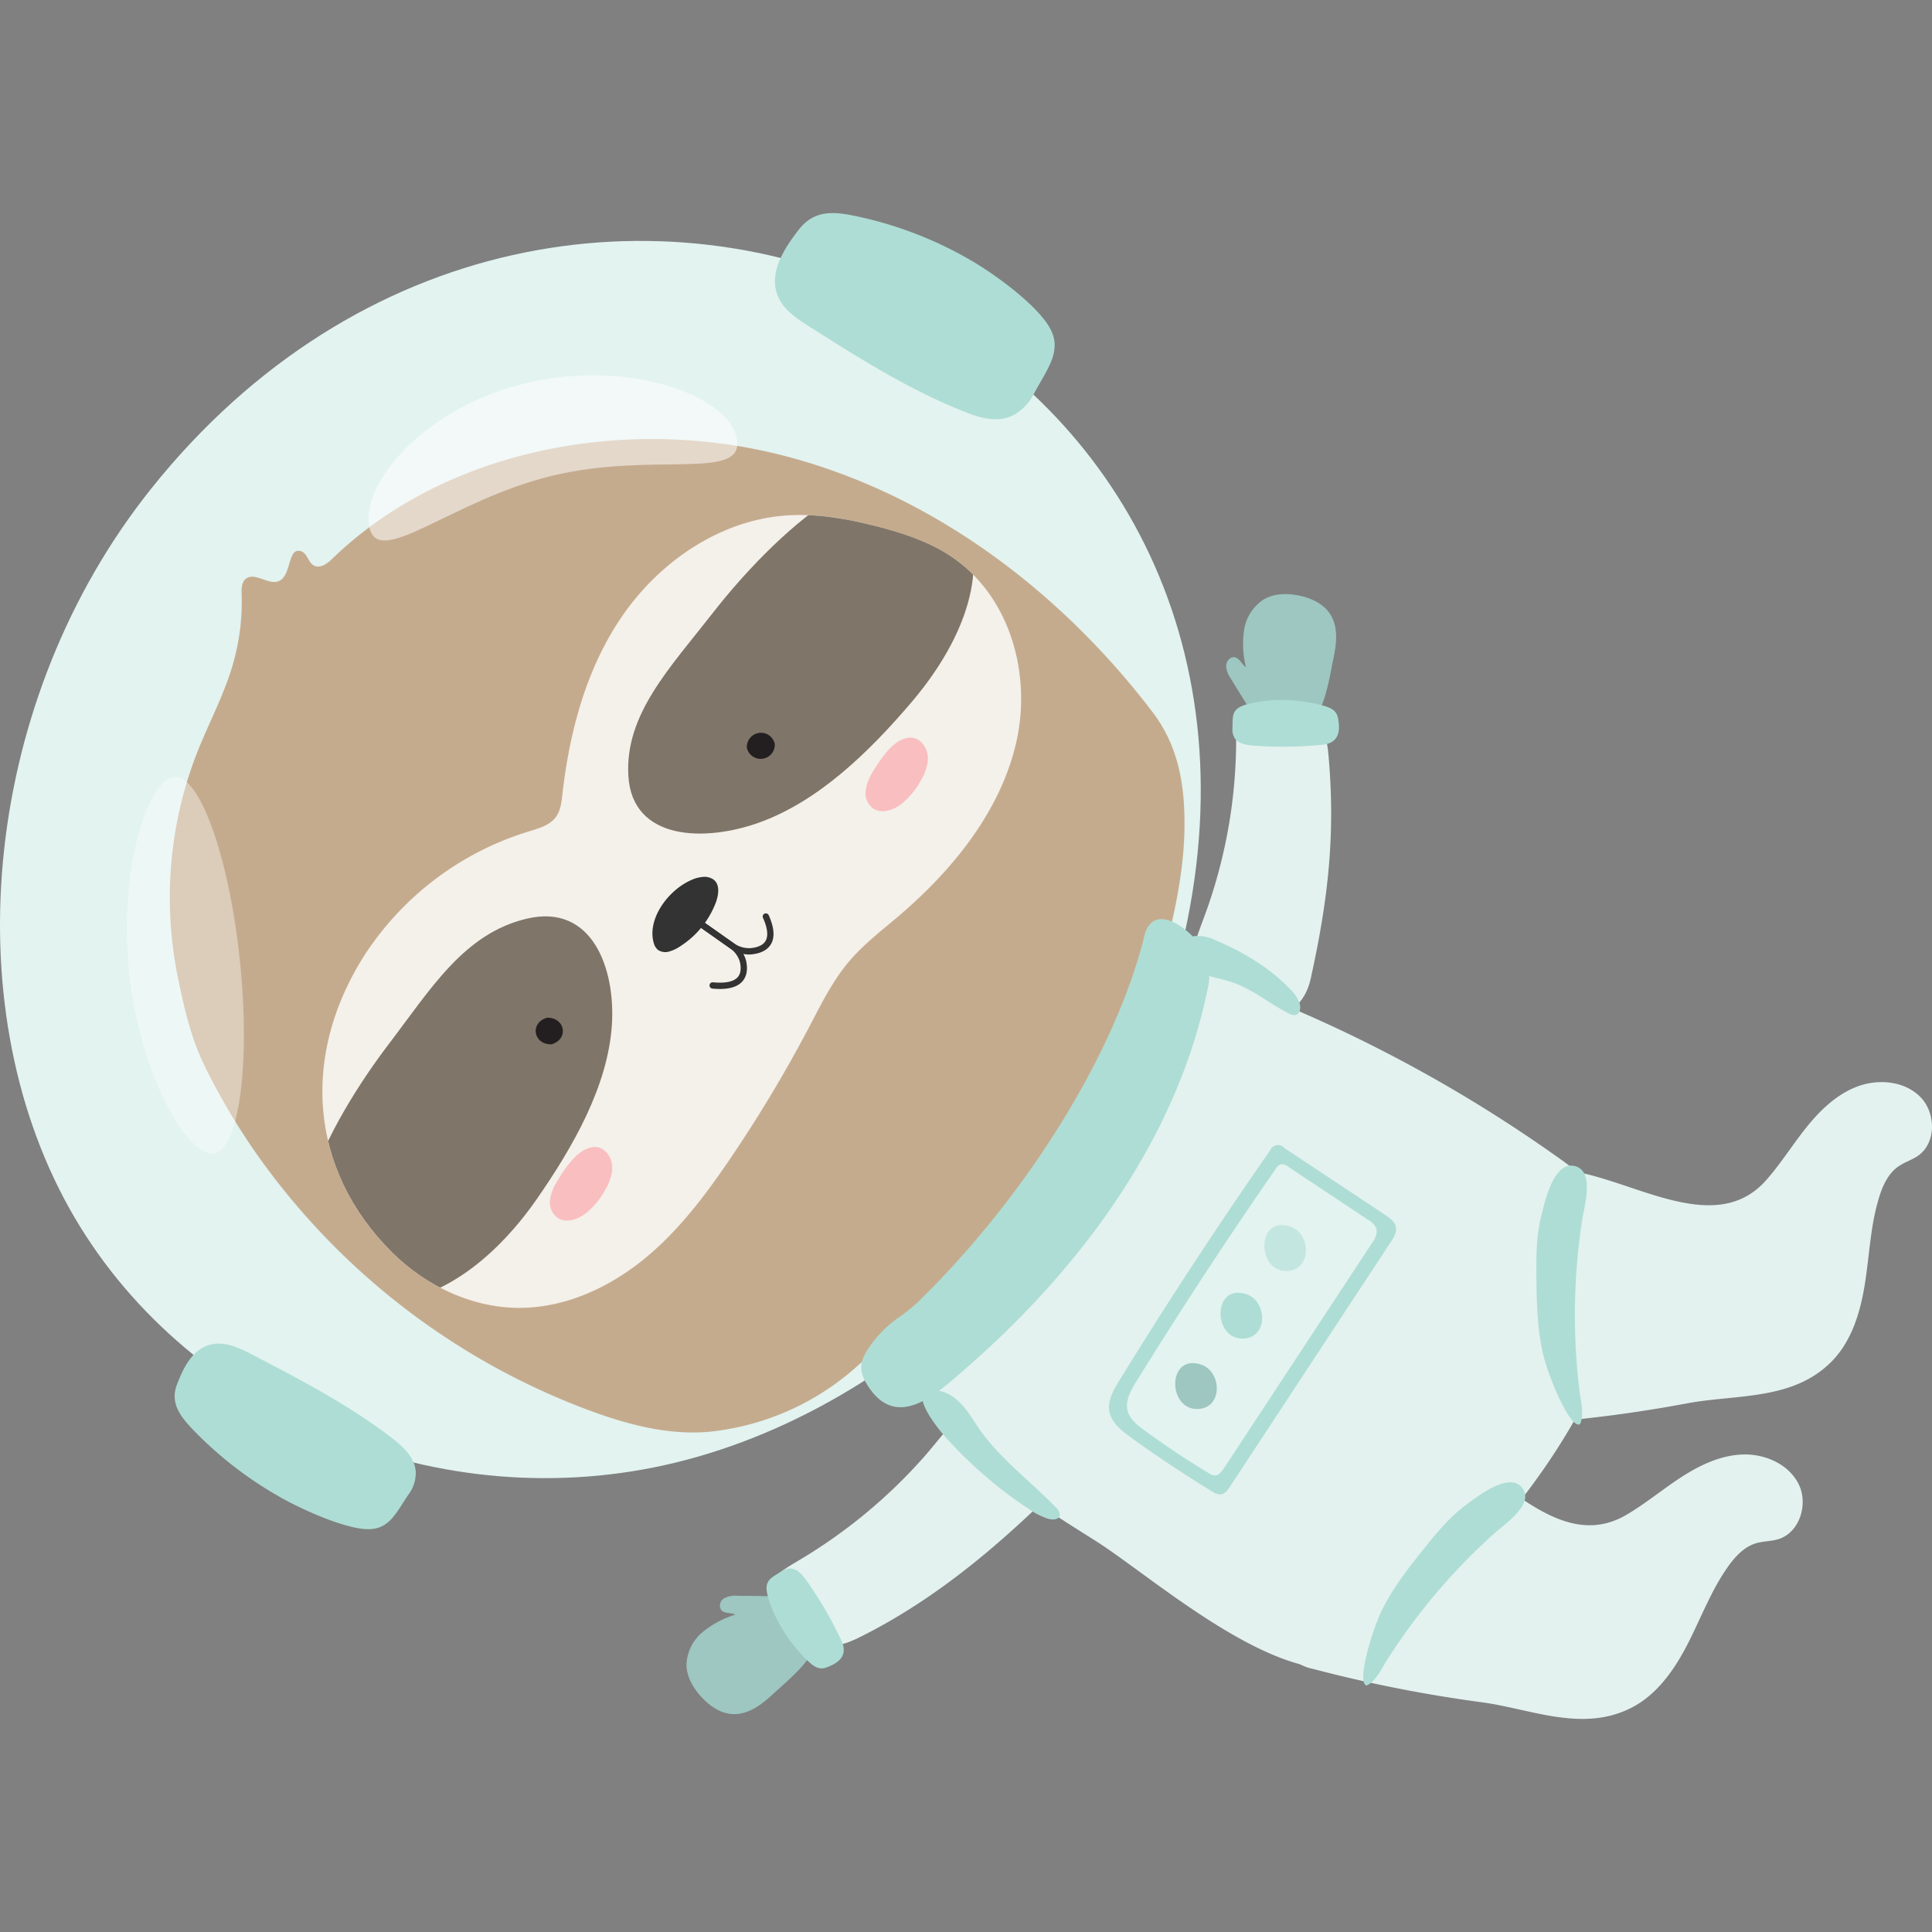 <svg id="Layer_1" data-name="Layer 1" xmlns="http://www.w3.org/2000/svg" xmlns:xlink="http://www.w3.org/1999/xlink" viewBox="0 0 500 500"><rect x="0" y="0" width="500" height="500" fill="#808080" stroke="none"/><defs><clipPath id="clip-path"><path d="M94.483,246.976a77.828,77.828,0,0,1,42.392-31.809c2.534-.774,5.3-1.547,6.894-3.6,1.288-1.661,1.53-3.828,1.763-5.877,1.863-16.372,6.187-32.886,15.764-46.635s25.038-24.424,42.146-25.645c7.817-.557,15.627.829,23.177,2.744,6.7,1.7,13.372,3.862,19.1,7.577,15.556,10.091,21.332,30.515,17.314,48.262s-16.25,32.97-30.447,45.072c-4.4,3.749-9.042,7.292-12.769,11.659-4.3,5.042-7.226,11-10.275,16.814a353.564,353.564,0,0,1-20.777,34.638c-6.36,9.35-13.278,18.519-22.165,25.735S146.61,338.3,135.036,338.474c-12.615.192-24.766-5.648-33.489-14.3C79.7,302.522,77.959,272.7,94.483,246.976Z" style="fill:#f4f0ea;clip-rule:evenodd"/></clipPath></defs><path d="M231.4,77.367c55.908,27.079,92.134,87.851,75.144,164.421C291.786,308.281,234.39,365.409,171.886,379.2c-60.692,13.391-124.9-14.382-153.973-66.542-29.889-53.622-22.044-131.911,21.061-186C92.33,59.714,171.384,48.3,231.4,77.367Z" style="fill:#e2f3f0"/><path d="M45.262,360.415c-.476,3.916,2.115,6.951,5.148,10.061A98.359,98.359,0,0,0,73.29,387.9c5.2,2.869,15.518,7.546,21.482,7.838s7.668-4.18,11.012-9.055a9.288,9.288,0,0,0,1.8-5.971c-.333-3.677-3.417-6.473-6.391-8.742-11.055-8.436-23.477-14.913-35.812-21.337-3.257-1.7-6.839-3.445-10.426-2.745-5.07.989-7.486,6.06-9.142,10.381A9.051,9.051,0,0,0,45.262,360.415Z" style="fill:#aeddd5"/><path d="M208.609,57.464c3.788-3.135,8.316-2.509,13.165-1.476A99.7,99.7,0,0,1,252.18,67.916c5.768,3.454,16.111,10.97,19.483,16.9s-.574,10.544-4.073,17.061a12.967,12.967,0,0,1-5.409,5.605c-4.036,1.99-8.532.677-12.419-.857-14.419-5.693-27.508-13.99-40.508-22.241-3.435-2.179-7.094-4.653-8.284-8.729-1.689-5.786,2.185-11.6,5.725-16.187A12.487,12.487,0,0,1,208.609,57.464Z" style="fill:#aeddd5"/><path d="M247.327,333.264c-5.855,7.58-18.373,13.765-25.483,20.3a67.562,67.562,0,0,1-37.767,16.92c-10.9,1.125-21.83-1.837-32.056-5.653a183.63,183.63,0,0,1-85.169-65.566,170.738,170.738,0,0,1-13.768-23.14c-3.649-7.422-5.276-14.716-6.953-22.721a103.321,103.321,0,0,1,2.016-50.269q1.3-4.4,2.994-8.671c2.853-7.18,6.522-14.072,8.8-21.438a58.276,58.276,0,0,0,2.595-19.259c-.052-1.462-.043-3.182,1.188-4.05,2.406-1.7,5.96,1.929,8.6.591,3.166-1.6,2.091-8.665,5.524-7.663,1.7.5,1.876,2.935,3.442,3.734,1.615.824,3.447-.558,4.73-1.8,28.776-27.862,74.207-36.759,114.052-27.325s74.049,35.316,98.215,67.049c6.917,9.083,8.542,19.659,8.224,31.38-.319,11.746-3.606,27.427-8.113,39.054-7.26,18.73-10.869,29.362-22.874,45.705C267.528,311.327,255.584,322.572,247.327,333.264Z" style="fill:#c5ab8e;fill-rule:evenodd"/><path d="M94.483,246.976a77.828,77.828,0,0,1,42.392-31.809c2.534-.774,5.3-1.547,6.894-3.6,1.288-1.661,1.53-3.828,1.763-5.877,1.863-16.372,6.187-32.886,15.764-46.635s25.038-24.424,42.146-25.645c7.817-.557,15.627.829,23.177,2.744,6.7,1.7,13.372,3.862,19.1,7.577,15.556,10.091,21.332,30.515,17.314,48.262s-16.25,32.97-30.447,45.072c-4.4,3.749-9.042,7.292-12.769,11.659-4.3,5.042-7.226,11-10.275,16.814a353.564,353.564,0,0,1-20.777,34.638c-6.36,9.35-13.278,18.519-22.165,25.735S146.61,338.3,135.036,338.474c-12.615.192-24.766-5.648-33.489-14.3C79.7,302.522,77.959,272.7,94.483,246.976Z" style="fill:#f4f0ea;fill-rule:evenodd"/><g style="clip-path:url(#clip-path)"><path d="M138.888,310.364c9.482-13.638,18.43-29.351,19.465-45.088.951-14.469-4.993-31.561-22.049-27.519-16.237,3.848-24.773,18.125-35.827,32.631C86.092,289.264,64.6,326.6,89.5,335.722c7.639,2.8,16.883,1.374,25.072-2.794s15.383-10.9,21.313-18.485Q137.442,312.447,138.888,310.364Z" style="fill:#7f7568;fill-rule:evenodd"/><path d="M235.926,181.7c-10.82,12.7-23.871,25.516-39.287,31.117-14.174,5.149-33.008,4.776-34.016-12-.959-15.968,10.78-27.988,22-42.375,14.6-18.723,45.545-49.4,62.024-29.358,5.056,6.148,6.367,15.013,4.626,23.726s-6.338,17.274-12.163,24.934Q237.578,179.762,235.926,181.7Z" style="fill:#7f7568;fill-rule:evenodd"/></g><path d="M186.329,255.943q-.927,0-1.971-.1a.815.815,0,1,1,.161-1.623c3.144.309,5.353-.145,6.388-1.318.777-.88.971-2.209.576-3.95a6.445,6.445,0,0,0-2.637-3.589l-7.368-5.192a.816.816,0,0,1,.94-1.334l7.368,5.193a7.984,7.984,0,0,1,3.288,4.561c.51,2.25.184,4.114-.944,5.392C190.977,255.285,189.03,255.943,186.329,255.943Z" style="fill:#333"/><path d="M193.787,247.028a8.77,8.77,0,0,1-4.941-1.669l-7.367-5.193a.815.815,0,1,1,.939-1.333l7.368,5.193a6.918,6.918,0,0,0,4.41,1.353c1.354-.112,3.132-.524,3.914-1.847.768-1.3.547-3.323-.657-6.019a.816.816,0,0,1,1.49-.665c1.432,3.206,1.624,5.734.572,7.514-.9,1.523-2.693,2.437-5.184,2.644C194.151,247.02,193.97,247.028,193.787,247.028Z" style="fill:#333"/><path d="M184.475,227.512a2.855,2.855,0,0,1,.681.6c1.082,1.332.792,3.465.155,5.311a23.174,23.174,0,0,1-9.176,11.411,9.826,9.826,0,0,1-2.924,1.411,3.479,3.479,0,0,1-2.878-.372,3.277,3.277,0,0,1-1.11-1.725c-1.887-6.148,3.606-13.762,9.7-16.4a8.662,8.662,0,0,1,3.368-.823A4.072,4.072,0,0,1,184.475,227.512Z" style="fill:#333"/><path d="M229.58,194.474a38.205,38.205,0,0,0-3.849,5.551,11.286,11.286,0,0,0-1.718,4.831,4.872,4.872,0,0,0,2.123,4.475c2.177,1.311,5.094.3,7.1-1.236a19.794,19.794,0,0,0,5.092-6.145,12.967,12.967,0,0,0,1.744-4.734,6.152,6.152,0,0,0-1.3-4.763C235.836,189.076,231.739,191.883,229.58,194.474Z" style="fill:#f9bebf;fill-rule:evenodd"/><path d="M147.9,300.418a38.073,38.073,0,0,0-3.849,5.551,11.282,11.282,0,0,0-1.718,4.83,4.874,4.874,0,0,0,2.123,4.476c2.177,1.31,5.094.3,7.1-1.236a19.817,19.817,0,0,0,5.092-6.145,12.963,12.963,0,0,0,1.743-4.735,6.144,6.144,0,0,0-1.3-4.762C154.156,295.019,150.059,297.827,147.9,300.418Z" style="fill:#f9bebf;fill-rule:evenodd"/><path d="M141.6,263.383c4.735-.065,5.643,5.626,1.1,6.89C137.968,270.338,137.059,264.648,141.6,263.383Z" style="fill:#231f20;fill-rule:evenodd"/><path d="M193.293,193.537a3.653,3.653,0,0,0,7.21-1.034A3.653,3.653,0,0,0,193.293,193.537Z" style="fill:#231f20;fill-rule:evenodd"/><g style="opacity:0.54"><path d="M190.682,113.424c2.248,11.26-21.274,3.369-47.6,9.654-26.193,6.254-45.256,24.4-47.519,13.249s14.112-30.765,40.319-37.128C162.221,92.8,188.432,102.156,190.682,113.424Z" style="fill:#fff"/></g><g style="opacity:0.39"><path d="M45.023,201.052c6.6-.691,14.238,20.569,17.054,47.484s-.253,49.3-6.856,49.986S36.23,278.513,33.414,251.6,38.42,201.743,45.023,201.052Z" style="fill:#fff"/></g><path d="M345.159,170.081c.8-3.782,1.169-8.02-.967-11.242-1.757-2.649-4.9-4.067-8.012-4.706-3.03-.622-6.343-.591-9.028.945a11.459,11.459,0,0,0-5.179,7.909,24.813,24.813,0,0,0,.477,9.68c-1.11-.759-1.66-2.409-2.994-2.57-1.16-.14-2.114,1.091-2.135,2.259a6.283,6.283,0,0,0,1.207,3.239q3.137,5.178,6.395,10.283a2.705,2.705,0,0,0,.5.637,2.9,2.9,0,0,0,2.307.29c4.315-.613,10.573,1.821,13.172-2.032C343.244,181.3,344.3,174.174,345.159,170.081Z" style="fill:#9dc7c0"/><path d="M343.828,195.646c-.282-3.173-.739-6.541-3.149-8.779-3.328-3.089-9-2.942-14.034-3.874a5.534,5.534,0,0,0-6.541,4.793c-.192,1.762-.184,3.548-.2,5.292a132.121,132.121,0,0,1-6.943,40.493c-3.848,11.534-9.666,20.632,2.56,27.573,9.31,5.285,21.19,3.459,23.683-7.837C343.686,232.992,345.648,216.122,343.828,195.646Z" style="fill:#e3f2ef"/><path d="M346.028,185.018c-.664-1.519-2.238-2.053-3.987-2.519a40.361,40.361,0,0,0-11.908-1.33c-2.47.094-7.14.647-9.305,1.84s-1.772,3.168-1.87,5.637a3.956,3.956,0,0,0,.683,2.519c.921,1.238,2.608,1.574,4.142,1.746a99.685,99.685,0,0,0,17.181-.057c1.513-.092,3.152-.236,4.276-1.253,1.592-1.441,1.377-3.779,1.049-5.691A3.745,3.745,0,0,0,346.028,185.018Z" style="fill:#aeddd5"/><path d="M199.783,438.67c-2.837,2.625-6.283,5.119-10.145,4.939-3.175-.148-6-2.116-8.151-4.461-2.089-2.282-3.762-5.14-3.822-8.233a11.458,11.458,0,0,1,4.131-8.5,24.8,24.8,0,0,1,8.552-4.559c-1.221-.563-2.919-.189-3.742-1.251a2.186,2.186,0,0,1,.843-2.991,6.287,6.287,0,0,1,3.4-.627q6.054.036,12.108.211a2.738,2.738,0,0,1,.8.1c.758.259,1.124,1.093,1.434,1.831,1.688,4.019,6.989,8.14,5.016,12.349C208.432,431.266,202.853,435.828,199.783,438.67Z" style="fill:#9dc7c0"/><path d="M223.237,423.335c-3.188,1.611-6.687,3.184-10.268,2.282-4.924-1.241-8.037-6.5-11.761-10.459a5.59,5.59,0,0,1,.926-8.4c1.549-1.135,3.223-2.108,4.839-3.074a135.745,135.745,0,0,0,32.081-26.546c7.461-8.456,11.561-16.914,24.363-11.317,9.957,4.354,18.306,11.157,10.664,18.722C259.728,398.75,243.366,413.165,223.237,423.335Z" style="fill:#e3f2ef"/><path d="M213.049,431.75c-1.644.209-2.911-.868-4.209-2.13a40.356,40.356,0,0,1-7.252-9.538c-1.187-2.168-3.109-6.46-3.2-8.93s1.81-3.146,3.879-4.5a3.957,3.957,0,0,1,2.513-.706c1.535.155,2.689,1.43,3.624,2.658a99.692,99.692,0,0,1,8.768,14.776c.7,1.346,1.416,2.826,1.12,4.313-.42,2.106-2.537,3.121-4.347,3.821A3.845,3.845,0,0,1,213.049,431.75Z" style="fill:#aeddd5"/><path d="M349.574,431.358c4.588-1.114,8.571-4.815,12.271-8.409,22.794-22.142,44.394-46.389,54.793-75.157,3.736-10.337,5.848-21.729,2.166-31.075-3.157-8.016-10.071-13.314-16.762-18A369.209,369.209,0,0,0,313.4,252.714a7.959,7.959,0,0,0-3.618-.651c-2.956.345-5.369,3.28-7.275,5.919-18.332,25.375-33.963,54.585-60.4,97.71-8.03,13.1,29.565,35.525,41.636,43.216C298.367,408.224,329.7,436.179,349.574,431.358Z" style="fill:#e3f2ef"/><path d="M443.153,412.21c-2.246,4.331-4.141,8.872-6.371,13.219-3.426,6.677-7.963,13.2-14.663,16.581-12.542,6.328-25.613.379-38.357-1.429a356.2,356.2,0,0,1-43.924-8.665,11.258,11.258,0,0,1-5.312-2.572c-3.015-3.1-1.652-7.919-.051-11.562,6.311-14.363,14.7-53.115,36.1-45.123,15.887,5.933,32.1,30,50.262,19.419,4.97-2.895,9.4-6.625,14.225-9.758s10.238-5.717,15.987-5.9,11.861,2.507,14.433,7.653.28,12.541-5.212,14.252c-1.885.588-3.927.506-5.819,1.074-3.086.925-5.412,3.456-7.272,6.086A57.229,57.229,0,0,0,443.153,412.21Z" style="fill:#e3f2ef"/><path d="M484.569,317.58c-.779,4.816-1.158,9.722-1.915,14.548-1.165,7.413-3.433,15.029-8.739,20.336-9.932,9.935-24.208,8.375-36.878,10.646a356.178,356.178,0,0,1-44.429,5.514,11.241,11.241,0,0,1-5.85-.781c-3.834-2-4.047-7-3.667-10.965,1.5-15.616-2.659-55.047,20.165-54.152,16.945.664,39.875,18.447,53.814,2.716,3.815-4.305,6.856-9.233,10.457-13.719s7.935-8.633,13.34-10.6,12.05-1.33,16.1,2.752,4.191,11.824-.49,15.168c-1.607,1.148-3.572,1.709-5.191,2.84-2.641,1.845-4.059,4.976-5,8.057A57.092,57.092,0,0,0,484.569,317.58Z" style="fill:#e3f2ef"/><path d="M379.259,389.58c-4,2.967-7.2,6.846-10.335,10.723-4.033,4.992-8.054,10.092-11,15.843-2.956,5.781-6.86,19.433-4.258,20.056,2.336-.939,3.924-4.428,5.267-6.542a156.74,156.74,0,0,1,27.974-32.972c2.7-2.4,10.612-7.69,6.8-11.9C390.283,381,382.167,387.424,379.259,389.58Z" style="fill:#aeddd5"/><path d="M398.831,314.868c-1.238,4.957-1.248,10.12-1.207,15.238.052,6.591.184,13.259,1.592,19.748,1.415,6.523,7.187,19.936,9.647,18.75,1.236-2.261.227-6.07-.084-8.625a161.669,161.669,0,0,1,.709-44.392c.571-3.663,3.395-13-2.351-13.892C401.972,300.891,399.731,311.268,398.831,314.868Z" style="fill:#aeddd5"/><path d="M361.217,317.351c.019.071.036.144.05.217.252,1.345-.534,2.643-1.285,3.786q-20.822,31.676-41.644,63.352c-.618.94-1.394,1.977-2.516,2.055a3.683,3.683,0,0,1-2.088-.742q-11.012-6.723-21.466-14.306c-6.073-4.405-6.681-7.76-2.947-13.846q6.336-10.326,12.876-20.526,12.869-20.067,26.516-39.621a2.208,2.208,0,0,1,3.753-.566l26.058,17.286C359.65,315.188,360.869,316.068,361.217,317.351Z" style="fill:#aeddd5;fill-rule:evenodd"/><path d="M356.272,318.178q.018.093.03.189a5.524,5.524,0,0,1-1.276,3.409L316.818,379.9c-.567.862-1.271,1.819-2.215,1.947a2.667,2.667,0,0,1-1.708-.545q-8.863-5.352-17.214-11.493c-4.852-3.568-5.183-6.5-1.736-12.067q5.85-9.45,11.863-18.8,11.832-18.393,24.291-36.374a2.985,2.985,0,0,1,1.246-1.2,2.176,2.176,0,0,1,1.925.506l20.9,13.883A4.2,4.2,0,0,1,356.272,318.178Z" style="fill:#e2f3f0;fill-rule:evenodd"/><path d="M308.972,352.787c-6.937-.378-6.265,12.3,1.216,11.845,6.332-.385,6.008-9.671.7-11.456A7.252,7.252,0,0,0,308.972,352.787Z" style="fill:#9dc7c0"/><path d="M320.7,334.571c-6.937-.378-6.265,12.3,1.217,11.845,6.331-.385,6.008-9.671.7-11.456A7.258,7.258,0,0,0,320.7,334.571Z" style="fill:#aeddd5"/><path d="M332.04,317.063c-6.937-.377-6.265,12.3,1.216,11.845,6.332-.385,6.008-9.671.7-11.455A7.256,7.256,0,0,0,332.04,317.063Z" style="fill:#c4e6e0"/><path d="M326.309,249.625a65.947,65.947,0,0,0-11.762-6.286,9.935,9.935,0,0,0-5.413-1.074c-6.531,1.134-1.493,8.1,1.909,9.607,2.436,1.08,5.124,1.444,7.655,2.279,5.35,1.767,9.771,5.551,14.791,8.111a2.643,2.643,0,0,0,1.859.4c1.12-.316,1.347-1.847,1-2.959a10.122,10.122,0,0,0-2.633-3.893A47.9,47.9,0,0,0,326.309,249.625Z" style="fill:#aeddd5"/><path d="M256.084,382.947a112.615,112.615,0,0,1-11.349-10.979c-2.41-2.685-11.026-13.5-2.014-12.122a10.1,10.1,0,0,1,4.711,2.268c2.6,2.137,4.09,4.918,5.854,7.484,5.456,7.939,13.579,13.849,19.959,20.524a2.764,2.764,0,0,1,1.036,1.987c-.139,1.127-1.706,1.3-2.889.986a18.649,18.649,0,0,1-5.222-2.633A106.9,106.9,0,0,1,256.084,382.947Z" style="fill:#aeddd5"/><path d="M248.622,355.309c31.959-27.489,56.423-61.792,64.045-100a13.821,13.821,0,0,0-2.844-11.7c-3.808-4.613-11.649-9.482-13.646-1.422-7.389,29.824-29.747,66.368-57.933,94.116a40.339,40.339,0,0,1-5.709,4.69,29.784,29.784,0,0,0-8.45,9.034c-1.643,2.944-1.87,5.319,1.092,9.47C232.465,369.7,242.12,360.9,248.622,355.309Z" style="fill:#aeddd5"/></svg>